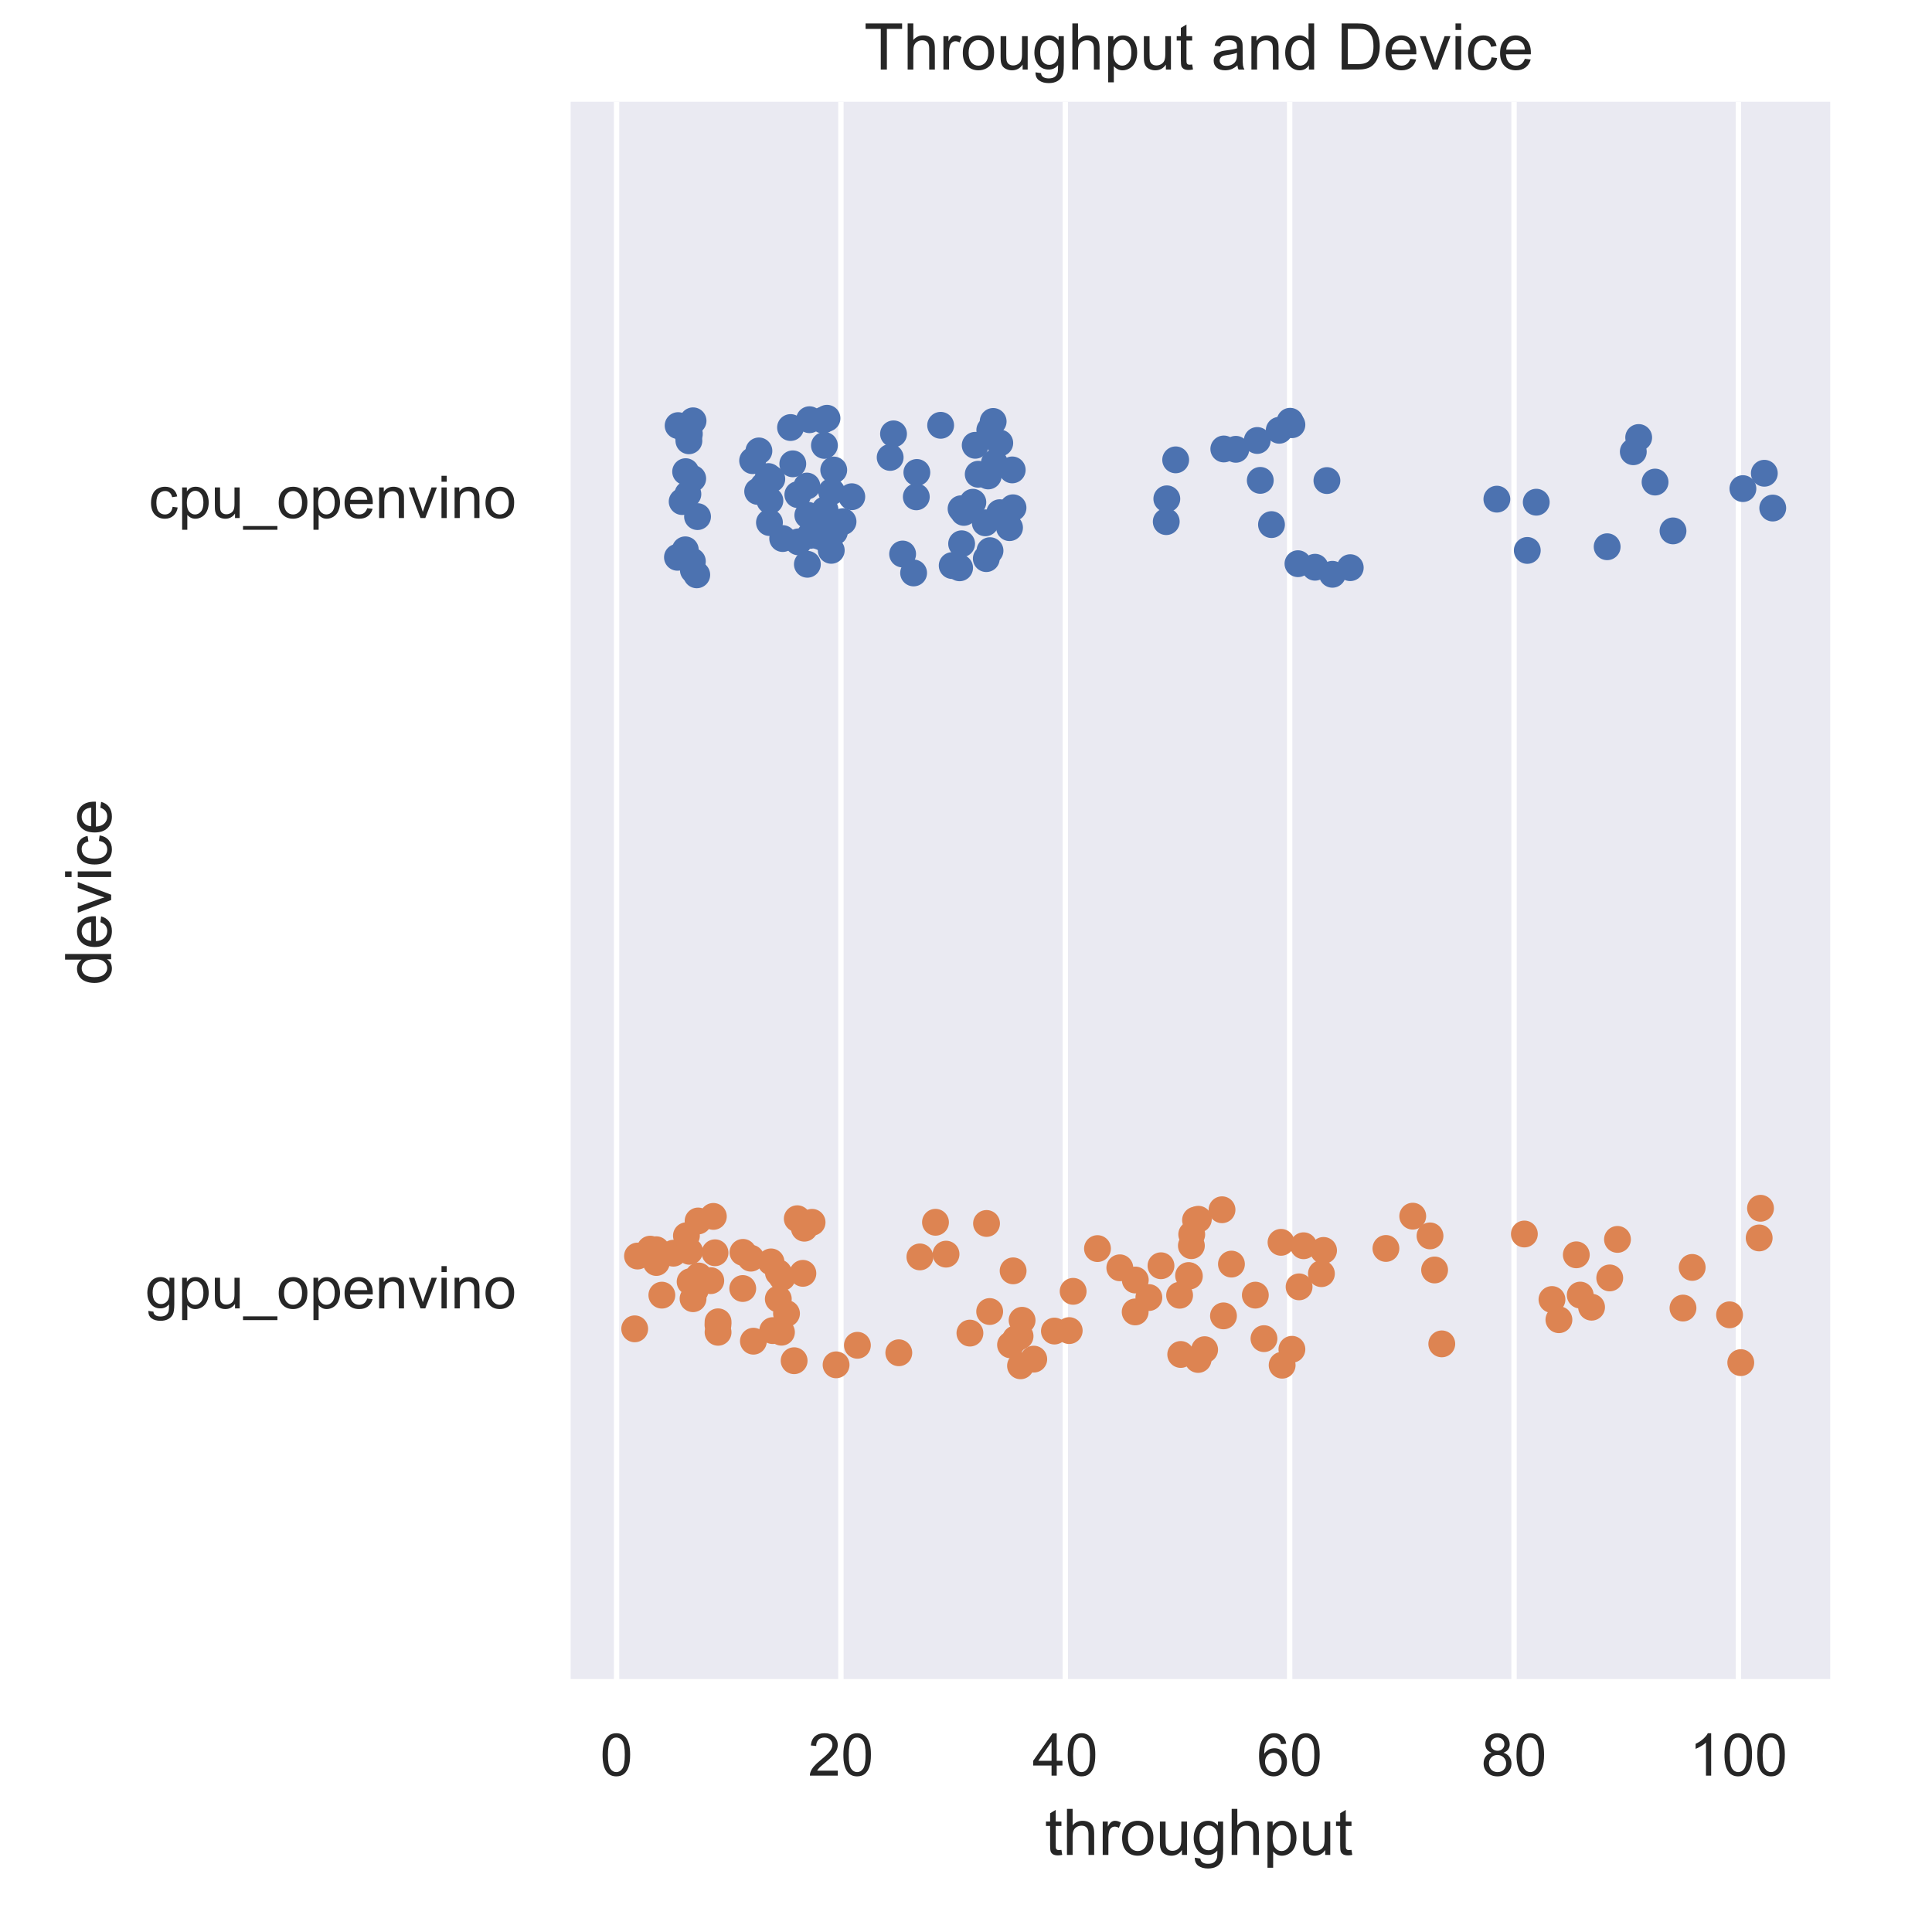 <?xml version="1.0" encoding="utf-8" standalone="no"?>
<!DOCTYPE svg PUBLIC "-//W3C//DTD SVG 1.1//EN"
  "http://www.w3.org/Graphics/SVG/1.1/DTD/svg11.dtd">
<!-- Created with matplotlib (https://matplotlib.org/) -->
<svg height="360pt" version="1.1" viewBox="0 0 360 360" width="360pt" xmlns="http://www.w3.org/2000/svg" xmlns:xlink="http://www.w3.org/1999/xlink">
 <defs>
  <style type="text/css">
*{stroke-linecap:butt;stroke-linejoin:round;}
  </style>
 </defs>
 <g id="figure_1">
  <g id="patch_1">
   <path d="M 0 360 
L 360 360 
L 360 0 
L 0 0 
z
" style="fill:#ffffff;"/>
  </g>
  <g id="axes_1">
   <g id="patch_2">
    <path d="M 105.71 313.493 
L 341.04 313.493 
L 341.04 18.96 
L 105.71 18.96 
z
" style="fill:#eaeaf2;"/>
   </g>
   <g id="matplotlib.axis_1">
    <g id="xtick_1">
     <g id="line2d_1">
      <path clip-path="url(#pf32acba592)" d="M 114.883 313.493 
L 114.883 18.96 
" style="fill:none;stroke:#ffffff;stroke-linecap:round;"/>
     </g>
     <g id="text_1">
      <!-- 0 -->
      <defs>
       <path d="M 4.156 35.297 
Q 4.156 48 6.766 55.734 
Q 9.375 63.484 14.516 67.672 
Q 19.672 71.875 27.484 71.875 
Q 33.25 71.875 37.594 69.547 
Q 41.938 67.234 44.766 62.859 
Q 47.609 58.5 49.219 52.219 
Q 50.828 45.953 50.828 35.297 
Q 50.828 22.703 48.234 14.969 
Q 45.656 7.234 40.5 3 
Q 35.359 -1.219 27.484 -1.219 
Q 17.141 -1.219 11.234 6.203 
Q 4.156 15.141 4.156 35.297 
z
M 13.188 35.297 
Q 13.188 17.672 17.312 11.828 
Q 21.438 6 27.484 6 
Q 33.547 6 37.672 11.859 
Q 41.797 17.719 41.797 35.297 
Q 41.797 52.984 37.672 58.781 
Q 33.547 64.594 27.391 64.594 
Q 21.344 64.594 17.719 59.469 
Q 13.188 52.938 13.188 35.297 
z
" id="ArialMT-48"/>
      </defs>
      <g style="fill:#262626;" transform="translate(111.824 330.867)scale(0.11 -0.11)">
       <use xlink:href="#ArialMT-48"/>
      </g>
     </g>
    </g>
    <g id="xtick_2">
     <g id="line2d_2">
      <path clip-path="url(#pf32acba592)" d="M 156.692 313.493 
L 156.692 18.96 
" style="fill:none;stroke:#ffffff;stroke-linecap:round;"/>
     </g>
     <g id="text_2">
      <!-- 20 -->
      <defs>
       <path d="M 50.344 8.453 
L 50.344 0 
L 3.031 0 
Q 2.938 3.172 4.047 6.109 
Q 5.859 10.938 9.828 15.625 
Q 13.812 20.312 21.344 26.469 
Q 33.016 36.031 37.109 41.625 
Q 41.219 47.219 41.219 52.203 
Q 41.219 57.422 37.469 61 
Q 33.734 64.594 27.734 64.594 
Q 21.391 64.594 17.578 60.781 
Q 13.766 56.984 13.719 50.25 
L 4.688 51.172 
Q 5.609 61.281 11.656 66.578 
Q 17.719 71.875 27.938 71.875 
Q 38.234 71.875 44.234 66.156 
Q 50.25 60.453 50.25 52 
Q 50.25 47.703 48.484 43.547 
Q 46.734 39.406 42.656 34.812 
Q 38.578 30.219 29.109 22.219 
Q 21.188 15.578 18.938 13.203 
Q 16.703 10.844 15.234 8.453 
z
" id="ArialMT-50"/>
      </defs>
      <g style="fill:#262626;" transform="translate(150.575 330.867)scale(0.11 -0.11)">
       <use xlink:href="#ArialMT-50"/>
       <use x="55.615" xlink:href="#ArialMT-48"/>
      </g>
     </g>
    </g>
    <g id="xtick_3">
     <g id="line2d_3">
      <path clip-path="url(#pf32acba592)" d="M 198.501 313.493 
L 198.501 18.96 
" style="fill:none;stroke:#ffffff;stroke-linecap:round;"/>
     </g>
     <g id="text_3">
      <!-- 40 -->
      <defs>
       <path d="M 32.328 0 
L 32.328 17.141 
L 1.266 17.141 
L 1.266 25.203 
L 33.938 71.578 
L 41.109 71.578 
L 41.109 25.203 
L 50.781 25.203 
L 50.781 17.141 
L 41.109 17.141 
L 41.109 0 
z
M 32.328 25.203 
L 32.328 57.469 
L 9.906 25.203 
z
" id="ArialMT-52"/>
      </defs>
      <g style="fill:#262626;" transform="translate(192.384 330.867)scale(0.11 -0.11)">
       <use xlink:href="#ArialMT-52"/>
       <use x="55.615" xlink:href="#ArialMT-48"/>
      </g>
     </g>
    </g>
    <g id="xtick_4">
     <g id="line2d_4">
      <path clip-path="url(#pf32acba592)" d="M 240.311 313.493 
L 240.311 18.96 
" style="fill:none;stroke:#ffffff;stroke-linecap:round;"/>
     </g>
     <g id="text_4">
      <!-- 60 -->
      <defs>
       <path d="M 49.75 54.047 
L 41.016 53.375 
Q 39.844 58.547 37.703 60.891 
Q 34.125 64.656 28.906 64.656 
Q 24.703 64.656 21.531 62.312 
Q 17.391 59.281 14.984 53.469 
Q 12.594 47.656 12.5 36.922 
Q 15.672 41.75 20.266 44.094 
Q 24.859 46.438 29.891 46.438 
Q 38.672 46.438 44.844 39.969 
Q 51.031 33.5 51.031 23.25 
Q 51.031 16.5 48.125 10.719 
Q 45.219 4.938 40.141 1.859 
Q 35.062 -1.219 28.609 -1.219 
Q 17.625 -1.219 10.688 6.859 
Q 3.766 14.938 3.766 33.5 
Q 3.766 54.25 11.422 63.672 
Q 18.109 71.875 29.438 71.875 
Q 37.891 71.875 43.281 67.141 
Q 48.688 62.406 49.75 54.047 
z
M 13.875 23.188 
Q 13.875 18.656 15.797 14.5 
Q 17.719 10.359 21.188 8.172 
Q 24.656 6 28.469 6 
Q 34.031 6 38.031 10.484 
Q 42.047 14.984 42.047 22.703 
Q 42.047 30.125 38.078 34.391 
Q 34.125 38.672 28.125 38.672 
Q 22.172 38.672 18.016 34.391 
Q 13.875 30.125 13.875 23.188 
z
" id="ArialMT-54"/>
      </defs>
      <g style="fill:#262626;" transform="translate(234.193 330.867)scale(0.11 -0.11)">
       <use xlink:href="#ArialMT-54"/>
       <use x="55.615" xlink:href="#ArialMT-48"/>
      </g>
     </g>
    </g>
    <g id="xtick_5">
     <g id="line2d_5">
      <path clip-path="url(#pf32acba592)" d="M 282.12 313.493 
L 282.12 18.96 
" style="fill:none;stroke:#ffffff;stroke-linecap:round;"/>
     </g>
     <g id="text_5">
      <!-- 80 -->
      <defs>
       <path d="M 17.672 38.812 
Q 12.203 40.828 9.562 44.531 
Q 6.938 48.25 6.938 53.422 
Q 6.938 61.234 12.547 66.547 
Q 18.172 71.875 27.484 71.875 
Q 36.859 71.875 42.578 66.422 
Q 48.297 60.984 48.297 53.172 
Q 48.297 48.188 45.672 44.5 
Q 43.062 40.828 37.75 38.812 
Q 44.344 36.672 47.781 31.875 
Q 51.219 27.094 51.219 20.453 
Q 51.219 11.281 44.719 5.031 
Q 38.234 -1.219 27.641 -1.219 
Q 17.047 -1.219 10.547 5.047 
Q 4.047 11.328 4.047 20.703 
Q 4.047 27.688 7.594 32.391 
Q 11.141 37.109 17.672 38.812 
z
M 15.922 53.719 
Q 15.922 48.641 19.188 45.406 
Q 22.469 42.188 27.688 42.188 
Q 32.766 42.188 36.016 45.375 
Q 39.266 48.578 39.266 53.219 
Q 39.266 58.062 35.906 61.359 
Q 32.562 64.656 27.594 64.656 
Q 22.562 64.656 19.234 61.422 
Q 15.922 58.203 15.922 53.719 
z
M 13.094 20.656 
Q 13.094 16.891 14.875 13.375 
Q 16.656 9.859 20.172 7.922 
Q 23.688 6 27.734 6 
Q 34.031 6 38.125 10.047 
Q 42.234 14.109 42.234 20.359 
Q 42.234 26.703 38.016 30.859 
Q 33.797 35.016 27.438 35.016 
Q 21.234 35.016 17.156 30.906 
Q 13.094 26.812 13.094 20.656 
z
" id="ArialMT-56"/>
      </defs>
      <g style="fill:#262626;" transform="translate(276.003 330.867)scale(0.11 -0.11)">
       <use xlink:href="#ArialMT-56"/>
       <use x="55.615" xlink:href="#ArialMT-48"/>
      </g>
     </g>
    </g>
    <g id="xtick_6">
     <g id="line2d_6">
      <path clip-path="url(#pf32acba592)" d="M 323.929 313.493 
L 323.929 18.96 
" style="fill:none;stroke:#ffffff;stroke-linecap:round;"/>
     </g>
     <g id="text_6">
      <!-- 100 -->
      <defs>
       <path d="M 37.25 0 
L 28.469 0 
L 28.469 56 
Q 25.297 52.984 20.141 49.953 
Q 14.984 46.922 10.891 45.406 
L 10.891 53.906 
Q 18.266 57.375 23.781 62.297 
Q 29.297 67.234 31.594 71.875 
L 37.25 71.875 
z
" id="ArialMT-49"/>
      </defs>
      <g style="fill:#262626;" transform="translate(314.753 330.867)scale(0.11 -0.11)">
       <use xlink:href="#ArialMT-49"/>
       <use x="55.615" xlink:href="#ArialMT-48"/>
       <use x="111.23" xlink:href="#ArialMT-48"/>
      </g>
     </g>
    </g>
    <g id="text_7">
     <!-- throughput -->
     <defs>
      <path d="M 25.781 7.859 
L 27.047 0.094 
Q 23.344 -0.688 20.406 -0.688 
Q 15.625 -0.688 12.984 0.828 
Q 10.359 2.344 9.281 4.812 
Q 8.203 7.281 8.203 15.188 
L 8.203 45.016 
L 1.766 45.016 
L 1.766 51.859 
L 8.203 51.859 
L 8.203 64.703 
L 16.938 69.969 
L 16.938 51.859 
L 25.781 51.859 
L 25.781 45.016 
L 16.938 45.016 
L 16.938 14.703 
Q 16.938 10.938 17.406 9.859 
Q 17.875 8.797 18.922 8.156 
Q 19.969 7.516 21.922 7.516 
Q 23.391 7.516 25.781 7.859 
z
" id="ArialMT-116"/>
      <path d="M 6.594 0 
L 6.594 71.578 
L 15.375 71.578 
L 15.375 45.906 
Q 21.531 53.031 30.906 53.031 
Q 36.672 53.031 40.922 50.75 
Q 45.172 48.484 47 44.484 
Q 48.828 40.484 48.828 32.859 
L 48.828 0 
L 40.047 0 
L 40.047 32.859 
Q 40.047 39.453 37.188 42.453 
Q 34.328 45.453 29.109 45.453 
Q 25.203 45.453 21.75 43.422 
Q 18.312 41.406 16.844 37.938 
Q 15.375 34.469 15.375 28.375 
L 15.375 0 
z
" id="ArialMT-104"/>
      <path d="M 6.5 0 
L 6.5 51.859 
L 14.406 51.859 
L 14.406 44 
Q 17.438 49.516 20 51.266 
Q 22.562 53.031 25.641 53.031 
Q 30.078 53.031 34.672 50.203 
L 31.641 42.047 
Q 28.422 43.953 25.203 43.953 
Q 22.312 43.953 20.016 42.219 
Q 17.719 40.484 16.75 37.406 
Q 15.281 32.719 15.281 27.156 
L 15.281 0 
z
" id="ArialMT-114"/>
      <path d="M 3.328 25.922 
Q 3.328 40.328 11.328 47.266 
Q 18.016 53.031 27.641 53.031 
Q 38.328 53.031 45.109 46.016 
Q 51.906 39.016 51.906 26.656 
Q 51.906 16.656 48.906 10.906 
Q 45.906 5.172 40.156 2 
Q 34.422 -1.172 27.641 -1.172 
Q 16.75 -1.172 10.031 5.812 
Q 3.328 12.797 3.328 25.922 
z
M 12.359 25.922 
Q 12.359 15.969 16.703 11.016 
Q 21.047 6.062 27.641 6.062 
Q 34.188 6.062 38.531 11.031 
Q 42.875 16.016 42.875 26.219 
Q 42.875 35.844 38.5 40.797 
Q 34.125 45.75 27.641 45.75 
Q 21.047 45.75 16.703 40.812 
Q 12.359 35.891 12.359 25.922 
z
" id="ArialMT-111"/>
      <path d="M 40.578 0 
L 40.578 7.625 
Q 34.516 -1.172 24.125 -1.172 
Q 19.531 -1.172 15.547 0.578 
Q 11.578 2.344 9.641 5 
Q 7.719 7.672 6.938 11.531 
Q 6.391 14.109 6.391 19.734 
L 6.391 51.859 
L 15.188 51.859 
L 15.188 23.094 
Q 15.188 16.219 15.719 13.812 
Q 16.547 10.359 19.234 8.375 
Q 21.922 6.391 25.875 6.391 
Q 29.828 6.391 33.297 8.422 
Q 36.766 10.453 38.203 13.938 
Q 39.656 17.438 39.656 24.078 
L 39.656 51.859 
L 48.438 51.859 
L 48.438 0 
z
" id="ArialMT-117"/>
      <path d="M 4.984 -4.297 
L 13.531 -5.562 
Q 14.062 -9.516 16.5 -11.328 
Q 19.781 -13.766 25.438 -13.766 
Q 31.547 -13.766 34.859 -11.328 
Q 38.188 -8.891 39.359 -4.5 
Q 40.047 -1.812 39.984 6.781 
Q 34.234 0 25.641 0 
Q 14.938 0 9.078 7.719 
Q 3.219 15.438 3.219 26.219 
Q 3.219 33.641 5.906 39.906 
Q 8.594 46.188 13.688 49.609 
Q 18.797 53.031 25.688 53.031 
Q 34.859 53.031 40.828 45.609 
L 40.828 51.859 
L 48.922 51.859 
L 48.922 7.031 
Q 48.922 -5.078 46.453 -10.125 
Q 44 -15.188 38.641 -18.109 
Q 33.297 -21.047 25.484 -21.047 
Q 16.219 -21.047 10.5 -16.875 
Q 4.781 -12.703 4.984 -4.297 
z
M 12.25 26.859 
Q 12.25 16.656 16.297 11.969 
Q 20.359 7.281 26.469 7.281 
Q 32.516 7.281 36.609 11.938 
Q 40.719 16.609 40.719 26.562 
Q 40.719 36.078 36.5 40.906 
Q 32.281 45.75 26.312 45.75 
Q 20.453 45.75 16.344 40.984 
Q 12.25 36.234 12.25 26.859 
z
" id="ArialMT-103"/>
      <path d="M 6.594 -19.875 
L 6.594 51.859 
L 14.594 51.859 
L 14.594 45.125 
Q 17.438 49.078 21 51.047 
Q 24.562 53.031 29.641 53.031 
Q 36.281 53.031 41.359 49.609 
Q 46.438 46.188 49.016 39.953 
Q 51.609 33.734 51.609 26.312 
Q 51.609 18.359 48.75 11.984 
Q 45.906 5.609 40.453 2.219 
Q 35.016 -1.172 29 -1.172 
Q 24.609 -1.172 21.109 0.688 
Q 17.625 2.547 15.375 5.375 
L 15.375 -19.875 
z
M 14.547 25.641 
Q 14.547 15.625 18.594 10.844 
Q 22.656 6.062 28.422 6.062 
Q 34.281 6.062 38.453 11.016 
Q 42.625 15.969 42.625 26.375 
Q 42.625 36.281 38.547 41.203 
Q 34.469 46.141 28.812 46.141 
Q 23.188 46.141 18.859 40.891 
Q 14.547 35.641 14.547 25.641 
z
" id="ArialMT-112"/>
     </defs>
     <g style="fill:#262626;" transform="translate(194.688 345.642)scale(0.12 -0.12)">
      <use xlink:href="#ArialMT-116"/>
      <use x="27.783" xlink:href="#ArialMT-104"/>
      <use x="83.398" xlink:href="#ArialMT-114"/>
      <use x="116.699" xlink:href="#ArialMT-111"/>
      <use x="172.314" xlink:href="#ArialMT-117"/>
      <use x="227.93" xlink:href="#ArialMT-103"/>
      <use x="283.545" xlink:href="#ArialMT-104"/>
      <use x="339.16" xlink:href="#ArialMT-112"/>
      <use x="394.775" xlink:href="#ArialMT-117"/>
      <use x="450.391" xlink:href="#ArialMT-116"/>
     </g>
    </g>
   </g>
   <g id="matplotlib.axis_2">
    <g id="ytick_1">
     <g id="text_8">
      <!-- cpu_openvino -->
      <defs>
       <path d="M 40.438 19 
L 49.078 17.875 
Q 47.656 8.938 41.812 3.875 
Q 35.984 -1.172 27.484 -1.172 
Q 16.844 -1.172 10.375 5.781 
Q 3.906 12.75 3.906 25.734 
Q 3.906 34.125 6.688 40.422 
Q 9.469 46.734 15.156 49.875 
Q 20.844 53.031 27.547 53.031 
Q 35.984 53.031 41.359 48.75 
Q 46.734 44.484 48.25 36.625 
L 39.703 35.297 
Q 38.484 40.531 35.375 43.156 
Q 32.281 45.797 27.875 45.797 
Q 21.234 45.797 17.078 41.031 
Q 12.938 36.281 12.938 25.984 
Q 12.938 15.531 16.938 10.797 
Q 20.953 6.062 27.391 6.062 
Q 32.562 6.062 36.031 9.234 
Q 39.5 12.406 40.438 19 
z
" id="ArialMT-99"/>
       <path d="M -1.516 -19.875 
L -1.516 -13.531 
L 56.734 -13.531 
L 56.734 -19.875 
z
" id="ArialMT-95"/>
       <path d="M 42.094 16.703 
L 51.172 15.578 
Q 49.031 7.625 43.219 3.219 
Q 37.406 -1.172 28.375 -1.172 
Q 17 -1.172 10.328 5.828 
Q 3.656 12.844 3.656 25.484 
Q 3.656 38.578 10.391 45.797 
Q 17.141 53.031 27.875 53.031 
Q 38.281 53.031 44.875 45.953 
Q 51.469 38.875 51.469 26.031 
Q 51.469 25.25 51.422 23.688 
L 12.75 23.688 
Q 13.234 15.141 17.578 10.594 
Q 21.922 6.062 28.422 6.062 
Q 33.25 6.062 36.672 8.594 
Q 40.094 11.141 42.094 16.703 
z
M 13.234 30.906 
L 42.188 30.906 
Q 41.609 37.453 38.875 40.719 
Q 34.672 45.797 27.984 45.797 
Q 21.922 45.797 17.797 41.75 
Q 13.672 37.703 13.234 30.906 
z
" id="ArialMT-101"/>
       <path d="M 6.594 0 
L 6.594 51.859 
L 14.5 51.859 
L 14.5 44.484 
Q 20.219 53.031 31 53.031 
Q 35.688 53.031 39.625 51.344 
Q 43.562 49.656 45.516 46.922 
Q 47.469 44.188 48.25 40.438 
Q 48.734 37.984 48.734 31.891 
L 48.734 0 
L 39.938 0 
L 39.938 31.547 
Q 39.938 36.922 38.906 39.578 
Q 37.891 42.234 35.281 43.812 
Q 32.672 45.406 29.156 45.406 
Q 23.531 45.406 19.453 41.844 
Q 15.375 38.281 15.375 28.328 
L 15.375 0 
z
" id="ArialMT-110"/>
       <path d="M 21 0 
L 1.266 51.859 
L 10.547 51.859 
L 21.688 20.797 
Q 23.484 15.766 25 10.359 
Q 26.172 14.453 28.266 20.219 
L 39.797 51.859 
L 48.828 51.859 
L 29.203 0 
z
" id="ArialMT-118"/>
       <path d="M 6.641 61.469 
L 6.641 71.578 
L 15.438 71.578 
L 15.438 61.469 
z
M 6.641 0 
L 6.641 51.859 
L 15.438 51.859 
L 15.438 0 
z
" id="ArialMT-105"/>
      </defs>
      <g style="fill:#262626;" transform="translate(27.713 96.53)scale(0.11 -0.11)">
       <use xlink:href="#ArialMT-99"/>
       <use x="50" xlink:href="#ArialMT-112"/>
       <use x="105.615" xlink:href="#ArialMT-117"/>
       <use x="161.23" xlink:href="#ArialMT-95"/>
       <use x="216.846" xlink:href="#ArialMT-111"/>
       <use x="272.461" xlink:href="#ArialMT-112"/>
       <use x="328.076" xlink:href="#ArialMT-101"/>
       <use x="383.691" xlink:href="#ArialMT-110"/>
       <use x="439.307" xlink:href="#ArialMT-118"/>
       <use x="489.307" xlink:href="#ArialMT-105"/>
       <use x="511.523" xlink:href="#ArialMT-110"/>
       <use x="567.139" xlink:href="#ArialMT-111"/>
      </g>
     </g>
    </g>
    <g id="ytick_2">
     <g id="text_9">
      <!-- gpu_openvino -->
      <g style="fill:#262626;" transform="translate(27.096 243.797)scale(0.11 -0.11)">
       <use xlink:href="#ArialMT-103"/>
       <use x="55.615" xlink:href="#ArialMT-112"/>
       <use x="111.23" xlink:href="#ArialMT-117"/>
       <use x="166.846" xlink:href="#ArialMT-95"/>
       <use x="222.461" xlink:href="#ArialMT-111"/>
       <use x="278.076" xlink:href="#ArialMT-112"/>
       <use x="333.691" xlink:href="#ArialMT-101"/>
       <use x="389.307" xlink:href="#ArialMT-110"/>
       <use x="444.922" xlink:href="#ArialMT-118"/>
       <use x="494.922" xlink:href="#ArialMT-105"/>
       <use x="517.139" xlink:href="#ArialMT-110"/>
       <use x="572.754" xlink:href="#ArialMT-111"/>
      </g>
     </g>
    </g>
    <g id="text_10">
     <!-- device -->
     <defs>
      <path d="M 40.234 0 
L 40.234 6.547 
Q 35.297 -1.172 25.734 -1.172 
Q 19.531 -1.172 14.328 2.25 
Q 9.125 5.672 6.266 11.797 
Q 3.422 17.922 3.422 25.875 
Q 3.422 33.641 6 39.969 
Q 8.594 46.297 13.766 49.656 
Q 18.953 53.031 25.344 53.031 
Q 30.031 53.031 33.688 51.047 
Q 37.359 49.078 39.656 45.906 
L 39.656 71.578 
L 48.391 71.578 
L 48.391 0 
z
M 12.453 25.875 
Q 12.453 15.922 16.641 10.984 
Q 20.844 6.062 26.562 6.062 
Q 32.328 6.062 36.344 10.766 
Q 40.375 15.484 40.375 25.141 
Q 40.375 35.797 36.266 40.766 
Q 32.172 45.75 26.172 45.75 
Q 20.312 45.75 16.375 40.969 
Q 12.453 36.188 12.453 25.875 
z
" id="ArialMT-100"/>
     </defs>
     <g style="fill:#262626;" transform="translate(20.711 183.569)rotate(-90)scale(0.12 -0.12)">
      <use xlink:href="#ArialMT-100"/>
      <use x="55.615" xlink:href="#ArialMT-101"/>
      <use x="111.23" xlink:href="#ArialMT-118"/>
      <use x="161.23" xlink:href="#ArialMT-105"/>
      <use x="183.447" xlink:href="#ArialMT-99"/>
      <use x="233.447" xlink:href="#ArialMT-101"/>
     </g>
    </g>
   </g>
   <g id="patch_3">
    <path d="M 105.71 313.493 
L 105.71 18.96 
" style="fill:none;stroke:#ffffff;stroke-linecap:square;stroke-linejoin:miter;stroke-width:1.25;"/>
   </g>
   <g id="patch_4">
    <path d="M 105.71 313.493 
L 341.04 313.493 
" style="fill:none;stroke:#ffffff;stroke-linecap:square;stroke-linejoin:miter;stroke-width:1.25;"/>
   </g>
   <g id="PathCollection_1">
    <defs>
     <path d="M 0 2.5 
C 0.663 2.5 1.299 2.237 1.768 1.768 
C 2.237 1.299 2.5 0.663 2.5 0 
C 2.5 -0.663 2.237 -1.299 1.768 -1.768 
C 1.299 -2.237 0.663 -2.5 0 -2.5 
C -0.663 -2.5 -1.299 -2.237 -1.768 -1.768 
C -2.237 -1.299 -2.5 -0.663 -2.5 0 
C -2.5 0.663 -2.237 1.299 -1.768 1.768 
C -1.299 2.237 -0.663 2.5 0 2.5 
z
" id="C0_0_e4b5cebe96"/>
    </defs>
    <g clip-path="url(#pf32acba592)">
     <use style="fill:#4c72b0;" x="153.724" xlink:href="#C0_0_e4b5cebe96" y="95.004"/>
    </g>
    <g clip-path="url(#pf32acba592)">
     <use style="fill:#4c72b0;" x="170.238" xlink:href="#C0_0_e4b5cebe96" y="106.761"/>
    </g>
    <g clip-path="url(#pf32acba592)">
     <use style="fill:#4c72b0;" x="230.276" xlink:href="#C0_0_e4b5cebe96" y="83.722"/>
    </g>
    <g clip-path="url(#pf32acba592)">
     <use style="fill:#4c72b0;" x="142.289" xlink:href="#C0_0_e4b5cebe96" y="90.491"/>
    </g>
    <g clip-path="url(#pf32acba592)">
     <use style="fill:#4c72b0;" x="175.276" xlink:href="#C0_0_e4b5cebe96" y="79.25"/>
    </g>
    <g clip-path="url(#pf32acba592)">
     <use style="fill:#4c72b0;" x="251.599" xlink:href="#C0_0_e4b5cebe96" y="105.778"/>
    </g>
    <g clip-path="url(#pf32acba592)">
     <use style="fill:#4c72b0;" x="143.815" xlink:href="#C0_0_e4b5cebe96" y="89.25"/>
    </g>
    <g clip-path="url(#pf32acba592)">
     <use style="fill:#4c72b0;" x="179.081" xlink:href="#C0_0_e4b5cebe96" y="94.798"/>
    </g>
    <g clip-path="url(#pf32acba592)">
     <use style="fill:#4c72b0;" x="278.921" xlink:href="#C0_0_e4b5cebe96" y="93.01"/>
    </g>
    <g clip-path="url(#pf32acba592)">
     <use style="fill:#4c72b0;" x="153.619" xlink:href="#C0_0_e4b5cebe96" y="83"/>
    </g>
    <g clip-path="url(#pf32acba592)">
     <use style="fill:#4c72b0;" x="188.112" xlink:href="#C0_0_e4b5cebe96" y="98.319"/>
    </g>
    <g clip-path="url(#pf32acba592)">
     <use style="fill:#4c72b0;" x="241.857" xlink:href="#C0_0_e4b5cebe96" y="105.037"/>
    </g>
    <g clip-path="url(#pf32acba592)">
     <use style="fill:#4c72b0;" x="150.525" xlink:href="#C0_0_e4b5cebe96" y="96.008"/>
    </g>
    <g clip-path="url(#pf32acba592)">
     <use style="fill:#4c72b0;" x="184.14" xlink:href="#C0_0_e4b5cebe96" y="88.688"/>
    </g>
    <g clip-path="url(#pf32acba592)">
     <use style="fill:#4c72b0;" x="248.275" xlink:href="#C0_0_e4b5cebe96" y="107.011"/>
    </g>
    <g clip-path="url(#pf32acba592)">
     <use style="fill:#4c72b0;" x="143.376" xlink:href="#C0_0_e4b5cebe96" y="97.369"/>
    </g>
    <g clip-path="url(#pf32acba592)">
     <use style="fill:#4c72b0;" x="188.613" xlink:href="#C0_0_e4b5cebe96" y="87.561"/>
    </g>
    <g clip-path="url(#pf32acba592)">
     <use style="fill:#4c72b0;" x="245.035" xlink:href="#C0_0_e4b5cebe96" y="105.696"/>
    </g>
    <g clip-path="url(#pf32acba592)">
     <use style="fill:#4c72b0;" x="143.188" xlink:href="#C0_0_e4b5cebe96" y="88.797"/>
    </g>
    <g clip-path="url(#pf32acba592)">
     <use style="fill:#4c72b0;" x="188.76" xlink:href="#C0_0_e4b5cebe96" y="94.616"/>
    </g>
    <g clip-path="url(#pf32acba592)">
     <use style="fill:#4c72b0;" x="240.729" xlink:href="#C0_0_e4b5cebe96" y="79.141"/>
    </g>
    <g clip-path="url(#pf32acba592)">
     <use style="fill:#4c72b0;" x="143.459" xlink:href="#C0_0_e4b5cebe96" y="93.28"/>
    </g>
    <g clip-path="url(#pf32acba592)">
     <use style="fill:#4c72b0;" x="219.071" xlink:href="#C0_0_e4b5cebe96" y="85.687"/>
    </g>
    <g clip-path="url(#pf32acba592)">
     <use style="fill:#4c72b0;" x="247.251" xlink:href="#C0_0_e4b5cebe96" y="89.547"/>
    </g>
    <g clip-path="url(#pf32acba592)">
     <use style="fill:#4c72b0;" x="153.661" xlink:href="#C0_0_e4b5cebe96" y="100.361"/>
    </g>
    <g clip-path="url(#pf32acba592)">
     <use style="fill:#4c72b0;" x="234.834" xlink:href="#C0_0_e4b5cebe96" y="89.512"/>
    </g>
    <g clip-path="url(#pf32acba592)">
     <use style="fill:#4c72b0;" x="304.341" xlink:href="#C0_0_e4b5cebe96" y="84.175"/>
    </g>
    <g clip-path="url(#pf32acba592)">
     <use style="fill:#4c72b0;" x="140.24" xlink:href="#C0_0_e4b5cebe96" y="85.837"/>
    </g>
    <g clip-path="url(#pf32acba592)">
     <use style="fill:#4c72b0;" x="181.276" xlink:href="#C0_0_e4b5cebe96" y="93.586"/>
    </g>
    <g clip-path="url(#pf32acba592)">
     <use style="fill:#4c72b0;" x="286.259" xlink:href="#C0_0_e4b5cebe96" y="93.578"/>
    </g>
    <g clip-path="url(#pf32acba592)">
     <use style="fill:#4c72b0;" x="165.869" xlink:href="#C0_0_e4b5cebe96" y="85.234"/>
    </g>
    <g clip-path="url(#pf32acba592)">
     <use style="fill:#4c72b0;" x="217.315" xlink:href="#C0_0_e4b5cebe96" y="97.199"/>
    </g>
    <g clip-path="url(#pf32acba592)">
     <use style="fill:#4c72b0;" x="305.345" xlink:href="#C0_0_e4b5cebe96" y="81.524"/>
    </g>
    <g clip-path="url(#pf32acba592)">
     <use style="fill:#4c72b0;" x="145.843" xlink:href="#C0_0_e4b5cebe96" y="100.351"/>
    </g>
    <g clip-path="url(#pf32acba592)">
     <use style="fill:#4c72b0;" x="182.279" xlink:href="#C0_0_e4b5cebe96" y="88.368"/>
    </g>
    <g clip-path="url(#pf32acba592)">
     <use style="fill:#4c72b0;" x="308.397" xlink:href="#C0_0_e4b5cebe96" y="89.826"/>
    </g>
    <g clip-path="url(#pf32acba592)">
     <use style="fill:#4c72b0;" x="168.19" xlink:href="#C0_0_e4b5cebe96" y="103.233"/>
    </g>
    <g clip-path="url(#pf32acba592)">
     <use style="fill:#4c72b0;" x="234.269" xlink:href="#C0_0_e4b5cebe96" y="82.077"/>
    </g>
    <g clip-path="url(#pf32acba592)">
     <use style="fill:#4c72b0;" x="324.765" xlink:href="#C0_0_e4b5cebe96" y="91.046"/>
    </g>
    <g clip-path="url(#pf32acba592)">
     <use style="fill:#4c72b0;" x="155.48" xlink:href="#C0_0_e4b5cebe96" y="99.124"/>
    </g>
    <g clip-path="url(#pf32acba592)">
     <use style="fill:#4c72b0;" x="236.924" xlink:href="#C0_0_e4b5cebe96" y="97.752"/>
    </g>
    <g clip-path="url(#pf32acba592)">
     <use style="fill:#4c72b0;" x="328.758" xlink:href="#C0_0_e4b5cebe96" y="88.185"/>
    </g>
    <g clip-path="url(#pf32acba592)">
     <use style="fill:#4c72b0;" x="166.496" xlink:href="#C0_0_e4b5cebe96" y="80.844"/>
    </g>
    <g clip-path="url(#pf32acba592)">
     <use style="fill:#4c72b0;" x="228.04" xlink:href="#C0_0_e4b5cebe96" y="83.659"/>
    </g>
    <g clip-path="url(#pf32acba592)">
     <use style="fill:#4c72b0;" x="330.326" xlink:href="#C0_0_e4b5cebe96" y="94.667"/>
    </g>
    <g clip-path="url(#pf32acba592)">
     <use style="fill:#4c72b0;" x="157.089" xlink:href="#C0_0_e4b5cebe96" y="97.196"/>
    </g>
    <g clip-path="url(#pf32acba592)">
     <use style="fill:#4c72b0;" x="217.42" xlink:href="#C0_0_e4b5cebe96" y="92.949"/>
    </g>
    <g clip-path="url(#pf32acba592)">
     <use style="fill:#4c72b0;" x="284.587" xlink:href="#C0_0_e4b5cebe96" y="102.565"/>
    </g>
    <g clip-path="url(#pf32acba592)">
     <use style="fill:#4c72b0;" x="155.354" xlink:href="#C0_0_e4b5cebe96" y="87.579"/>
    </g>
    <g clip-path="url(#pf32acba592)">
     <use style="fill:#4c72b0;" x="238.366" xlink:href="#C0_0_e4b5cebe96" y="80.175"/>
    </g>
    <g clip-path="url(#pf32acba592)">
     <use style="fill:#4c72b0;" x="311.742" xlink:href="#C0_0_e4b5cebe96" y="98.924"/>
    </g>
    <g clip-path="url(#pf32acba592)">
     <use style="fill:#4c72b0;" x="158.72" xlink:href="#C0_0_e4b5cebe96" y="92.556"/>
    </g>
    <g clip-path="url(#pf32acba592)">
     <use style="fill:#4c72b0;" x="240.394" xlink:href="#C0_0_e4b5cebe96" y="78.496"/>
    </g>
    <g clip-path="url(#pf32acba592)">
     <use style="fill:#4c72b0;" x="299.471" xlink:href="#C0_0_e4b5cebe96" y="101.877"/>
    </g>
    <g clip-path="url(#pf32acba592)">
     <use style="fill:#4c72b0;" x="129.014" xlink:href="#C0_0_e4b5cebe96" y="104.593"/>
    </g>
    <g clip-path="url(#pf32acba592)">
     <use style="fill:#4c72b0;" x="141.181" xlink:href="#C0_0_e4b5cebe96" y="91.568"/>
    </g>
    <g clip-path="url(#pf32acba592)">
     <use style="fill:#4c72b0;" x="170.844" xlink:href="#C0_0_e4b5cebe96" y="88.036"/>
    </g>
    <g clip-path="url(#pf32acba592)">
     <use style="fill:#4c72b0;" x="126.359" xlink:href="#C0_0_e4b5cebe96" y="79.304"/>
    </g>
    <g clip-path="url(#pf32acba592)">
     <use style="fill:#4c72b0;" x="147.724" xlink:href="#C0_0_e4b5cebe96" y="86.427"/>
    </g>
    <g clip-path="url(#pf32acba592)">
     <use style="fill:#4c72b0;" x="179.185" xlink:href="#C0_0_e4b5cebe96" y="101.325"/>
    </g>
    <g clip-path="url(#pf32acba592)">
     <use style="fill:#4c72b0;" x="129.202" xlink:href="#C0_0_e4b5cebe96" y="106.249"/>
    </g>
    <g clip-path="url(#pf32acba592)">
     <use style="fill:#4c72b0;" x="148.665" xlink:href="#C0_0_e4b5cebe96" y="92.167"/>
    </g>
    <g clip-path="url(#pf32acba592)">
     <use style="fill:#4c72b0;" x="181.715" xlink:href="#C0_0_e4b5cebe96" y="82.974"/>
    </g>
    <g clip-path="url(#pf32acba592)">
     <use style="fill:#4c72b0;" x="129.976" xlink:href="#C0_0_e4b5cebe96" y="96.263"/>
    </g>
    <g clip-path="url(#pf32acba592)">
     <use style="fill:#4c72b0;" x="150.839" xlink:href="#C0_0_e4b5cebe96" y="78.206"/>
    </g>
    <g clip-path="url(#pf32acba592)">
     <use style="fill:#4c72b0;" x="183.784" xlink:href="#C0_0_e4b5cebe96" y="104.092"/>
    </g>
    <g clip-path="url(#pf32acba592)">
     <use style="fill:#4c72b0;" x="128.178" xlink:href="#C0_0_e4b5cebe96" y="92.064"/>
    </g>
    <g clip-path="url(#pf32acba592)">
     <use style="fill:#4c72b0;" x="150.442" xlink:href="#C0_0_e4b5cebe96" y="105.145"/>
    </g>
    <g clip-path="url(#pf32acba592)">
     <use style="fill:#4c72b0;" x="184.474" xlink:href="#C0_0_e4b5cebe96" y="102.609"/>
    </g>
    <g clip-path="url(#pf32acba592)">
     <use style="fill:#4c72b0;" x="128.408" xlink:href="#C0_0_e4b5cebe96" y="80.569"/>
    </g>
    <g clip-path="url(#pf32acba592)">
     <use style="fill:#4c72b0;" x="154.1" xlink:href="#C0_0_e4b5cebe96" y="77.938"/>
    </g>
    <g clip-path="url(#pf32acba592)">
     <use style="fill:#4c72b0;" x="185.06" xlink:href="#C0_0_e4b5cebe96" y="78.529"/>
    </g>
    <g clip-path="url(#pf32acba592)">
     <use style="fill:#4c72b0;" x="128.45" xlink:href="#C0_0_e4b5cebe96" y="80.871"/>
    </g>
    <g clip-path="url(#pf32acba592)">
     <use style="fill:#4c72b0;" x="154.894" xlink:href="#C0_0_e4b5cebe96" y="102.548"/>
    </g>
    <g clip-path="url(#pf32acba592)">
     <use style="fill:#4c72b0;" x="186.293" xlink:href="#C0_0_e4b5cebe96" y="82.548"/>
    </g>
    <g clip-path="url(#pf32acba592)">
     <use style="fill:#4c72b0;" x="127.76" xlink:href="#C0_0_e4b5cebe96" y="87.888"/>
    </g>
    <g clip-path="url(#pf32acba592)">
     <use style="fill:#4c72b0;" x="153.389" xlink:href="#C0_0_e4b5cebe96" y="78.281"/>
    </g>
    <g clip-path="url(#pf32acba592)">
     <use style="fill:#4c72b0;" x="179.98" xlink:href="#C0_0_e4b5cebe96" y="95.128"/>
    </g>
    <g clip-path="url(#pf32acba592)">
     <use style="fill:#4c72b0;" x="129.077" xlink:href="#C0_0_e4b5cebe96" y="89.174"/>
    </g>
    <g clip-path="url(#pf32acba592)">
     <use style="fill:#4c72b0;" x="141.411" xlink:href="#C0_0_e4b5cebe96" y="84.021"/>
    </g>
    <g clip-path="url(#pf32acba592)">
     <use style="fill:#4c72b0;" x="170.74" xlink:href="#C0_0_e4b5cebe96" y="92.579"/>
    </g>
    <g clip-path="url(#pf32acba592)">
     <use style="fill:#4c72b0;" x="126.234" xlink:href="#C0_0_e4b5cebe96" y="103.844"/>
    </g>
    <g clip-path="url(#pf32acba592)">
     <use style="fill:#4c72b0;" x="147.306" xlink:href="#C0_0_e4b5cebe96" y="79.666"/>
    </g>
    <g clip-path="url(#pf32acba592)">
     <use style="fill:#4c72b0;" x="179.604" xlink:href="#C0_0_e4b5cebe96" y="95.478"/>
    </g>
    <g clip-path="url(#pf32acba592)">
     <use style="fill:#4c72b0;" x="129.14" xlink:href="#C0_0_e4b5cebe96" y="78.411"/>
    </g>
    <g clip-path="url(#pf32acba592)">
     <use style="fill:#4c72b0;" x="148.769" xlink:href="#C0_0_e4b5cebe96" y="100.969"/>
    </g>
    <g clip-path="url(#pf32acba592)">
     <use style="fill:#4c72b0;" x="177.429" xlink:href="#C0_0_e4b5cebe96" y="105.387"/>
    </g>
    <g clip-path="url(#pf32acba592)">
     <use style="fill:#4c72b0;" x="129.83" xlink:href="#C0_0_e4b5cebe96" y="107.112"/>
    </g>
    <g clip-path="url(#pf32acba592)">
     <use style="fill:#4c72b0;" x="150.943" xlink:href="#C0_0_e4b5cebe96" y="99.763"/>
    </g>
    <g clip-path="url(#pf32acba592)">
     <use style="fill:#4c72b0;" x="183.596" xlink:href="#C0_0_e4b5cebe96" y="97.421"/>
    </g>
    <g clip-path="url(#pf32acba592)">
     <use style="fill:#4c72b0;" x="127.112" xlink:href="#C0_0_e4b5cebe96" y="93.462"/>
    </g>
    <g clip-path="url(#pf32acba592)">
     <use style="fill:#4c72b0;" x="150.358" xlink:href="#C0_0_e4b5cebe96" y="90.569"/>
    </g>
    <g clip-path="url(#pf32acba592)">
     <use style="fill:#4c72b0;" x="184.432" xlink:href="#C0_0_e4b5cebe96" y="80.137"/>
    </g>
    <g clip-path="url(#pf32acba592)">
     <use style="fill:#4c72b0;" x="128.366" xlink:href="#C0_0_e4b5cebe96" y="82.133"/>
    </g>
    <g clip-path="url(#pf32acba592)">
     <use style="fill:#4c72b0;" x="154.037" xlink:href="#C0_0_e4b5cebe96" y="96.987"/>
    </g>
    <g clip-path="url(#pf32acba592)">
     <use style="fill:#4c72b0;" x="185.29" xlink:href="#C0_0_e4b5cebe96" y="86.263"/>
    </g>
    <g clip-path="url(#pf32acba592)">
     <use style="fill:#4c72b0;" x="128.262" xlink:href="#C0_0_e4b5cebe96" y="81.278"/>
    </g>
    <g clip-path="url(#pf32acba592)">
     <use style="fill:#4c72b0;" x="154.957" xlink:href="#C0_0_e4b5cebe96" y="91.604"/>
    </g>
    <g clip-path="url(#pf32acba592)">
     <use style="fill:#4c72b0;" x="186.293" xlink:href="#C0_0_e4b5cebe96" y="95.532"/>
    </g>
    <g clip-path="url(#pf32acba592)">
     <use style="fill:#4c72b0;" x="127.697" xlink:href="#C0_0_e4b5cebe96" y="102.452"/>
    </g>
    <g clip-path="url(#pf32acba592)">
     <use style="fill:#4c72b0;" x="152.637" xlink:href="#C0_0_e4b5cebe96" y="99.907"/>
    </g>
    <g clip-path="url(#pf32acba592)">
     <use style="fill:#4c72b0;" x="178.809" xlink:href="#C0_0_e4b5cebe96" y="105.803"/>
    </g>
   </g>
   <g id="PathCollection_2">
    <defs>
     <path d="M 0 2.5 
C 0.663 2.5 1.299 2.237 1.768 1.768 
C 2.237 1.299 2.5 0.663 2.5 0 
C 2.5 -0.663 2.237 -1.299 1.768 -1.768 
C 1.299 -2.237 0.663 -2.5 0 -2.5 
C -0.663 -2.5 -1.299 -2.237 -1.768 -1.768 
C -2.237 -1.299 -2.5 -0.663 -2.5 0 
C -2.5 0.663 -2.237 1.299 -1.768 1.768 
C -1.299 2.237 -0.663 2.5 0 2.5 
z
" id="C1_0_594a87e881"/>
    </defs>
    <g clip-path="url(#pf32acba592)">
     <use style="fill:#dd8452;" x="122.283" xlink:href="#C1_0_594a87e881" y="232.87"/>
    </g>
    <g clip-path="url(#pf32acba592)">
     <use style="fill:#dd8452;" x="246.227" xlink:href="#C1_0_594a87e881" y="237.33"/>
    </g>
    <g clip-path="url(#pf32acba592)">
     <use style="fill:#dd8452;" x="268.657" xlink:href="#C1_0_594a87e881" y="250.411"/>
    </g>
    <g clip-path="url(#pf32acba592)">
     <use style="fill:#dd8452;" x="128.492" xlink:href="#C1_0_594a87e881" y="233.166"/>
    </g>
    <g clip-path="url(#pf32acba592)">
     <use style="fill:#dd8452;" x="174.315" xlink:href="#C1_0_594a87e881" y="227.753"/>
    </g>
    <g clip-path="url(#pf32acba592)">
     <use style="fill:#dd8452;" x="289.186" xlink:href="#C1_0_594a87e881" y="242.145"/>
    </g>
    <g clip-path="url(#pf32acba592)">
     <use style="fill:#dd8452;" x="138.4" xlink:href="#C1_0_594a87e881" y="240.097"/>
    </g>
    <g clip-path="url(#pf32acba592)">
     <use style="fill:#dd8452;" x="192.627" xlink:href="#C1_0_594a87e881" y="253.256"/>
    </g>
    <g clip-path="url(#pf32acba592)">
     <use style="fill:#dd8452;" x="313.602" xlink:href="#C1_0_594a87e881" y="243.739"/>
    </g>
    <g clip-path="url(#pf32acba592)">
     <use style="fill:#dd8452;" x="145.738" xlink:href="#C1_0_594a87e881" y="238.032"/>
    </g>
    <g clip-path="url(#pf32acba592)">
     <use style="fill:#dd8452;" x="238.91" xlink:href="#C1_0_594a87e881" y="254.384"/>
    </g>
    <g clip-path="url(#pf32acba592)">
     <use style="fill:#dd8452;" x="315.316" xlink:href="#C1_0_594a87e881" y="236.166"/>
    </g>
    <g clip-path="url(#pf32acba592)">
     <use style="fill:#dd8452;" x="151.32" xlink:href="#C1_0_594a87e881" y="227.76"/>
    </g>
    <g clip-path="url(#pf32acba592)">
     <use style="fill:#dd8452;" x="227.977" xlink:href="#C1_0_594a87e881" y="245.195"/>
    </g>
    <g clip-path="url(#pf32acba592)">
     <use style="fill:#dd8452;" x="322.278" xlink:href="#C1_0_594a87e881" y="244.999"/>
    </g>
    <g clip-path="url(#pf32acba592)">
     <use style="fill:#dd8452;" x="140.386" xlink:href="#C1_0_594a87e881" y="249.912"/>
    </g>
    <g clip-path="url(#pf32acba592)">
     <use style="fill:#dd8452;" x="238.701" xlink:href="#C1_0_594a87e881" y="231.49"/>
    </g>
    <g clip-path="url(#pf32acba592)">
     <use style="fill:#dd8452;" x="301.394" xlink:href="#C1_0_594a87e881" y="230.944"/>
    </g>
    <g clip-path="url(#pf32acba592)">
     <use style="fill:#dd8452;" x="143.982" xlink:href="#C1_0_594a87e881" y="247.939"/>
    </g>
    <g clip-path="url(#pf32acba592)">
     <use style="fill:#dd8452;" x="240.729" xlink:href="#C1_0_594a87e881" y="251.422"/>
    </g>
    <g clip-path="url(#pf32acba592)">
     <use style="fill:#dd8452;" x="324.368" xlink:href="#C1_0_594a87e881" y="253.906"/>
    </g>
    <g clip-path="url(#pf32acba592)">
     <use style="fill:#dd8452;" x="145.027" xlink:href="#C1_0_594a87e881" y="242.052"/>
    </g>
    <g clip-path="url(#pf32acba592)">
     <use style="fill:#dd8452;" x="242.067" xlink:href="#C1_0_594a87e881" y="239.785"/>
    </g>
    <g clip-path="url(#pf32acba592)">
     <use style="fill:#dd8452;" x="327.796" xlink:href="#C1_0_594a87e881" y="230.672"/>
    </g>
    <g clip-path="url(#pf32acba592)">
     <use style="fill:#dd8452;" x="145.048" xlink:href="#C1_0_594a87e881" y="237.151"/>
    </g>
    <g clip-path="url(#pf32acba592)">
     <use style="fill:#dd8452;" x="242.903" xlink:href="#C1_0_594a87e881" y="232.127"/>
    </g>
    <g clip-path="url(#pf32acba592)">
     <use style="fill:#dd8452;" x="328.047" xlink:href="#C1_0_594a87e881" y="225.143"/>
    </g>
    <g clip-path="url(#pf32acba592)">
     <use style="fill:#dd8452;" x="118.792" xlink:href="#C1_0_594a87e881" y="234.046"/>
    </g>
    <g clip-path="url(#pf32acba592)">
     <use style="fill:#dd8452;" x="171.409" xlink:href="#C1_0_594a87e881" y="234.206"/>
    </g>
    <g clip-path="url(#pf32acba592)">
     <use style="fill:#dd8452;" x="211.546" xlink:href="#C1_0_594a87e881" y="238.511"/>
    </g>
    <g clip-path="url(#pf32acba592)">
     <use style="fill:#dd8452;" x="122.304" xlink:href="#C1_0_594a87e881" y="235.248"/>
    </g>
    <g clip-path="url(#pf32acba592)">
     <use style="fill:#dd8452;" x="176.28" xlink:href="#C1_0_594a87e881" y="233.692"/>
    </g>
    <g clip-path="url(#pf32acba592)">
     <use style="fill:#dd8452;" x="216.333" xlink:href="#C1_0_594a87e881" y="235.854"/>
    </g>
    <g clip-path="url(#pf32acba592)">
     <use style="fill:#dd8452;" x="128.596" xlink:href="#C1_0_594a87e881" y="238.829"/>
    </g>
    <g clip-path="url(#pf32acba592)">
     <use style="fill:#dd8452;" x="180.732" xlink:href="#C1_0_594a87e881" y="248.404"/>
    </g>
    <g clip-path="url(#pf32acba592)">
     <use style="fill:#dd8452;" x="219.803" xlink:href="#C1_0_594a87e881" y="241.35"/>
    </g>
    <g clip-path="url(#pf32acba592)">
     <use style="fill:#dd8452;" x="133.801" xlink:href="#C1_0_594a87e881" y="248.254"/>
    </g>
    <g clip-path="url(#pf32acba592)">
     <use style="fill:#dd8452;" x="188.3" xlink:href="#C1_0_594a87e881" y="250.592"/>
    </g>
    <g clip-path="url(#pf32acba592)">
     <use style="fill:#dd8452;" x="221.475" xlink:href="#C1_0_594a87e881" y="237.677"/>
    </g>
    <g clip-path="url(#pf32acba592)">
     <use style="fill:#dd8452;" x="138.442" xlink:href="#C1_0_594a87e881" y="233.361"/>
    </g>
    <g clip-path="url(#pf32acba592)">
     <use style="fill:#dd8452;" x="184.412" xlink:href="#C1_0_594a87e881" y="244.384"/>
    </g>
    <g clip-path="url(#pf32acba592)">
     <use style="fill:#dd8452;" x="221.622" xlink:href="#C1_0_594a87e881" y="237.778"/>
    </g>
    <g clip-path="url(#pf32acba592)">
     <use style="fill:#dd8452;" x="130.185" xlink:href="#C1_0_594a87e881" y="237.761"/>
    </g>
    <g clip-path="url(#pf32acba592)">
     <use style="fill:#dd8452;" x="183.826" xlink:href="#C1_0_594a87e881" y="227.975"/>
    </g>
    <g clip-path="url(#pf32acba592)">
     <use style="fill:#dd8452;" x="221.998" xlink:href="#C1_0_594a87e881" y="232.112"/>
    </g>
    <g clip-path="url(#pf32acba592)">
     <use style="fill:#dd8452;" x="132.923" xlink:href="#C1_0_594a87e881" y="226.66"/>
    </g>
    <g clip-path="url(#pf32acba592)">
     <use style="fill:#dd8452;" x="189.261" xlink:href="#C1_0_594a87e881" y="249.471"/>
    </g>
    <g clip-path="url(#pf32acba592)">
     <use style="fill:#dd8452;" x="222.061" xlink:href="#C1_0_594a87e881" y="230.01"/>
    </g>
    <g clip-path="url(#pf32acba592)">
     <use style="fill:#dd8452;" x="133.781" xlink:href="#C1_0_594a87e881" y="246.854"/>
    </g>
    <g clip-path="url(#pf32acba592)">
     <use style="fill:#dd8452;" x="190.077" xlink:href="#C1_0_594a87e881" y="248.974"/>
    </g>
    <g clip-path="url(#pf32acba592)">
     <use style="fill:#dd8452;" x="222.772" xlink:href="#C1_0_594a87e881" y="227.342"/>
    </g>
    <g clip-path="url(#pf32acba592)">
     <use style="fill:#dd8452;" x="133.801" xlink:href="#C1_0_594a87e881" y="246.299"/>
    </g>
    <g clip-path="url(#pf32acba592)">
     <use style="fill:#dd8452;" x="190.16" xlink:href="#C1_0_594a87e881" y="254.497"/>
    </g>
    <g clip-path="url(#pf32acba592)">
     <use style="fill:#dd8452;" x="223.294" xlink:href="#C1_0_594a87e881" y="227.19"/>
    </g>
    <g clip-path="url(#pf32acba592)">
     <use style="fill:#dd8452;" x="123.328" xlink:href="#C1_0_594a87e881" y="241.333"/>
    </g>
    <g clip-path="url(#pf32acba592)">
     <use style="fill:#dd8452;" x="229.461" xlink:href="#C1_0_594a87e881" y="235.547"/>
    </g>
    <g clip-path="url(#pf32acba592)">
     <use style="fill:#dd8452;" x="233.914" xlink:href="#C1_0_594a87e881" y="241.33"/>
    </g>
    <g clip-path="url(#pf32acba592)">
     <use style="fill:#dd8452;" x="130.08" xlink:href="#C1_0_594a87e881" y="227.513"/>
    </g>
    <g clip-path="url(#pf32acba592)">
     <use style="fill:#dd8452;" x="167.479" xlink:href="#C1_0_594a87e881" y="252.07"/>
    </g>
    <g clip-path="url(#pf32acba592)">
     <use style="fill:#dd8452;" x="266.462" xlink:href="#C1_0_594a87e881" y="230.293"/>
    </g>
    <g clip-path="url(#pf32acba592)">
     <use style="fill:#dd8452;" x="139.906" xlink:href="#C1_0_594a87e881" y="234.443"/>
    </g>
    <g clip-path="url(#pf32acba592)">
     <use style="fill:#dd8452;" x="190.453" xlink:href="#C1_0_594a87e881" y="246.016"/>
    </g>
    <g clip-path="url(#pf32acba592)">
     <use style="fill:#dd8452;" x="294.454" xlink:href="#C1_0_594a87e881" y="241.322"/>
    </g>
    <g clip-path="url(#pf32acba592)">
     <use style="fill:#dd8452;" x="146.553" xlink:href="#C1_0_594a87e881" y="244.756"/>
    </g>
    <g clip-path="url(#pf32acba592)">
     <use style="fill:#dd8452;" x="235.523" xlink:href="#C1_0_594a87e881" y="249.437"/>
    </g>
    <g clip-path="url(#pf32acba592)">
     <use style="fill:#dd8452;" x="296.565" xlink:href="#C1_0_594a87e881" y="243.576"/>
    </g>
    <g clip-path="url(#pf32acba592)">
     <use style="fill:#dd8452;" x="143.668" xlink:href="#C1_0_594a87e881" y="235.135"/>
    </g>
    <g clip-path="url(#pf32acba592)">
     <use style="fill:#dd8452;" x="246.624" xlink:href="#C1_0_594a87e881" y="232.998"/>
    </g>
    <g clip-path="url(#pf32acba592)">
     <use style="fill:#dd8452;" x="290.482" xlink:href="#C1_0_594a87e881" y="245.909"/>
    </g>
    <g clip-path="url(#pf32acba592)">
     <use style="fill:#dd8452;" x="145.613" xlink:href="#C1_0_594a87e881" y="248.237"/>
    </g>
    <g clip-path="url(#pf32acba592)">
     <use style="fill:#dd8452;" x="258.247" xlink:href="#C1_0_594a87e881" y="232.631"/>
    </g>
    <g clip-path="url(#pf32acba592)">
     <use style="fill:#dd8452;" x="299.951" xlink:href="#C1_0_594a87e881" y="238.122"/>
    </g>
    <g clip-path="url(#pf32acba592)">
     <use style="fill:#dd8452;" x="149.877" xlink:href="#C1_0_594a87e881" y="228.858"/>
    </g>
    <g clip-path="url(#pf32acba592)">
     <use style="fill:#dd8452;" x="263.243" xlink:href="#C1_0_594a87e881" y="226.614"/>
    </g>
    <g clip-path="url(#pf32acba592)">
     <use style="fill:#dd8452;" x="293.722" xlink:href="#C1_0_594a87e881" y="233.817"/>
    </g>
    <g clip-path="url(#pf32acba592)">
     <use style="fill:#dd8452;" x="147.975" xlink:href="#C1_0_594a87e881" y="253.55"/>
    </g>
    <g clip-path="url(#pf32acba592)">
     <use style="fill:#dd8452;" x="267.319" xlink:href="#C1_0_594a87e881" y="236.641"/>
    </g>
    <g clip-path="url(#pf32acba592)">
     <use style="fill:#dd8452;" x="284.043" xlink:href="#C1_0_594a87e881" y="229.94"/>
    </g>
    <g clip-path="url(#pf32acba592)">
     <use style="fill:#dd8452;" x="118.269" xlink:href="#C1_0_594a87e881" y="247.609"/>
    </g>
    <g clip-path="url(#pf32acba592)">
     <use style="fill:#dd8452;" x="148.56" xlink:href="#C1_0_594a87e881" y="227.091"/>
    </g>
    <g clip-path="url(#pf32acba592)">
     <use style="fill:#dd8452;" x="196.474" xlink:href="#C1_0_594a87e881" y="248.024"/>
    </g>
    <g clip-path="url(#pf32acba592)">
     <use style="fill:#dd8452;" x="121.154" xlink:href="#C1_0_594a87e881" y="232.764"/>
    </g>
    <g clip-path="url(#pf32acba592)">
     <use style="fill:#dd8452;" x="149.605" xlink:href="#C1_0_594a87e881" y="237.268"/>
    </g>
    <g clip-path="url(#pf32acba592)">
     <use style="fill:#dd8452;" x="211.525" xlink:href="#C1_0_594a87e881" y="244.458"/>
    </g>
    <g clip-path="url(#pf32acba592)">
     <use style="fill:#dd8452;" x="125.481" xlink:href="#C1_0_594a87e881" y="233.516"/>
    </g>
    <g clip-path="url(#pf32acba592)">
     <use style="fill:#dd8452;" x="155.793" xlink:href="#C1_0_594a87e881" y="254.316"/>
    </g>
    <g clip-path="url(#pf32acba592)">
     <use style="fill:#dd8452;" x="208.661" xlink:href="#C1_0_594a87e881" y="236.236"/>
    </g>
    <g clip-path="url(#pf32acba592)">
     <use style="fill:#dd8452;" x="129.14" xlink:href="#C1_0_594a87e881" y="241.996"/>
    </g>
    <g clip-path="url(#pf32acba592)">
     <use style="fill:#dd8452;" x="188.781" xlink:href="#C1_0_594a87e881" y="236.804"/>
    </g>
    <g clip-path="url(#pf32acba592)">
     <use style="fill:#dd8452;" x="214.075" xlink:href="#C1_0_594a87e881" y="241.779"/>
    </g>
    <g clip-path="url(#pf32acba592)">
     <use style="fill:#dd8452;" x="127.906" xlink:href="#C1_0_594a87e881" y="230.26"/>
    </g>
    <g clip-path="url(#pf32acba592)">
     <use style="fill:#dd8452;" x="159.765" xlink:href="#C1_0_594a87e881" y="250.675"/>
    </g>
    <g clip-path="url(#pf32acba592)">
     <use style="fill:#dd8452;" x="220.012" xlink:href="#C1_0_594a87e881" y="252.385"/>
    </g>
    <g clip-path="url(#pf32acba592)">
     <use style="fill:#dd8452;" x="129.537" xlink:href="#C1_0_594a87e881" y="240.434"/>
    </g>
    <g clip-path="url(#pf32acba592)">
     <use style="fill:#dd8452;" x="199.233" xlink:href="#C1_0_594a87e881" y="247.938"/>
    </g>
    <g clip-path="url(#pf32acba592)">
     <use style="fill:#dd8452;" x="223.252" xlink:href="#C1_0_594a87e881" y="253.317"/>
    </g>
    <g clip-path="url(#pf32acba592)">
     <use style="fill:#dd8452;" x="132.443" xlink:href="#C1_0_594a87e881" y="238.632"/>
    </g>
    <g clip-path="url(#pf32acba592)">
     <use style="fill:#dd8452;" x="199.965" xlink:href="#C1_0_594a87e881" y="240.621"/>
    </g>
    <g clip-path="url(#pf32acba592)">
     <use style="fill:#dd8452;" x="224.465" xlink:href="#C1_0_594a87e881" y="251.493"/>
    </g>
    <g clip-path="url(#pf32acba592)">
     <use style="fill:#dd8452;" x="133.237" xlink:href="#C1_0_594a87e881" y="233.434"/>
    </g>
    <g clip-path="url(#pf32acba592)">
     <use style="fill:#dd8452;" x="204.501" xlink:href="#C1_0_594a87e881" y="232.656"/>
    </g>
    <g clip-path="url(#pf32acba592)">
     <use style="fill:#dd8452;" x="227.705" xlink:href="#C1_0_594a87e881" y="225.42"/>
    </g>
   </g>
   <g id="text_11">
    <!-- Throughput and Device -->
    <defs>
     <path d="M 25.922 0 
L 25.922 63.141 
L 2.344 63.141 
L 2.344 71.578 
L 59.078 71.578 
L 59.078 63.141 
L 35.406 63.141 
L 35.406 0 
z
" id="ArialMT-84"/>
     <path id="ArialMT-32"/>
     <path d="M 40.438 6.391 
Q 35.547 2.25 31.031 0.531 
Q 26.516 -1.172 21.344 -1.172 
Q 12.797 -1.172 8.203 3 
Q 3.609 7.172 3.609 13.672 
Q 3.609 17.484 5.344 20.625 
Q 7.078 23.781 9.891 25.688 
Q 12.703 27.594 16.219 28.562 
Q 18.797 29.25 24.031 29.891 
Q 34.672 31.156 39.703 32.906 
Q 39.75 34.719 39.75 35.203 
Q 39.75 40.578 37.25 42.781 
Q 33.891 45.75 27.25 45.75 
Q 21.047 45.75 18.094 43.578 
Q 15.141 41.406 13.719 35.891 
L 5.125 37.062 
Q 6.297 42.578 8.984 45.969 
Q 11.672 49.359 16.75 51.188 
Q 21.828 53.031 28.516 53.031 
Q 35.156 53.031 39.297 51.469 
Q 43.453 49.906 45.406 47.531 
Q 47.359 45.172 48.141 41.547 
Q 48.578 39.312 48.578 33.453 
L 48.578 21.734 
Q 48.578 9.469 49.141 6.219 
Q 49.703 2.984 51.375 0 
L 42.188 0 
Q 40.828 2.734 40.438 6.391 
z
M 39.703 26.031 
Q 34.906 24.078 25.344 22.703 
Q 19.922 21.922 17.672 20.938 
Q 15.438 19.969 14.203 18.094 
Q 12.984 16.219 12.984 13.922 
Q 12.984 10.406 15.641 8.062 
Q 18.312 5.719 23.438 5.719 
Q 28.516 5.719 32.469 7.938 
Q 36.422 10.156 38.281 14.016 
Q 39.703 17 39.703 22.797 
z
" id="ArialMT-97"/>
     <path d="M 7.719 0 
L 7.719 71.578 
L 32.375 71.578 
Q 40.719 71.578 45.125 70.562 
Q 51.266 69.141 55.609 65.438 
Q 61.281 60.641 64.078 53.188 
Q 66.891 45.75 66.891 36.188 
Q 66.891 28.031 64.984 21.734 
Q 63.094 15.438 60.109 11.297 
Q 57.125 7.172 53.578 4.797 
Q 50.047 2.438 45.047 1.219 
Q 40.047 0 33.547 0 
z
M 17.188 8.453 
L 32.469 8.453 
Q 39.547 8.453 43.578 9.766 
Q 47.609 11.078 50 13.484 
Q 53.375 16.844 55.25 22.531 
Q 57.125 28.219 57.125 36.328 
Q 57.125 47.562 53.438 53.594 
Q 49.75 59.625 44.484 61.672 
Q 40.672 63.141 32.234 63.141 
L 17.188 63.141 
z
" id="ArialMT-68"/>
    </defs>
    <g style="fill:#262626;" transform="translate(161.007 12.96)scale(0.12 -0.12)">
     <use xlink:href="#ArialMT-84"/>
     <use x="61.084" xlink:href="#ArialMT-104"/>
     <use x="116.699" xlink:href="#ArialMT-114"/>
     <use x="150" xlink:href="#ArialMT-111"/>
     <use x="205.615" xlink:href="#ArialMT-117"/>
     <use x="261.23" xlink:href="#ArialMT-103"/>
     <use x="316.846" xlink:href="#ArialMT-104"/>
     <use x="372.461" xlink:href="#ArialMT-112"/>
     <use x="428.076" xlink:href="#ArialMT-117"/>
     <use x="483.691" xlink:href="#ArialMT-116"/>
     <use x="511.475" xlink:href="#ArialMT-32"/>
     <use x="539.258" xlink:href="#ArialMT-97"/>
     <use x="594.873" xlink:href="#ArialMT-110"/>
     <use x="650.488" xlink:href="#ArialMT-100"/>
     <use x="706.104" xlink:href="#ArialMT-32"/>
     <use x="733.887" xlink:href="#ArialMT-68"/>
     <use x="806.104" xlink:href="#ArialMT-101"/>
     <use x="861.719" xlink:href="#ArialMT-118"/>
     <use x="911.719" xlink:href="#ArialMT-105"/>
     <use x="933.936" xlink:href="#ArialMT-99"/>
     <use x="983.936" xlink:href="#ArialMT-101"/>
    </g>
   </g>
  </g>
 </g>
 <defs>
  <clipPath id="pf32acba592">
   <rect height="294.533" width="235.33" x="105.71" y="18.96"/>
  </clipPath>
 </defs>
</svg>
